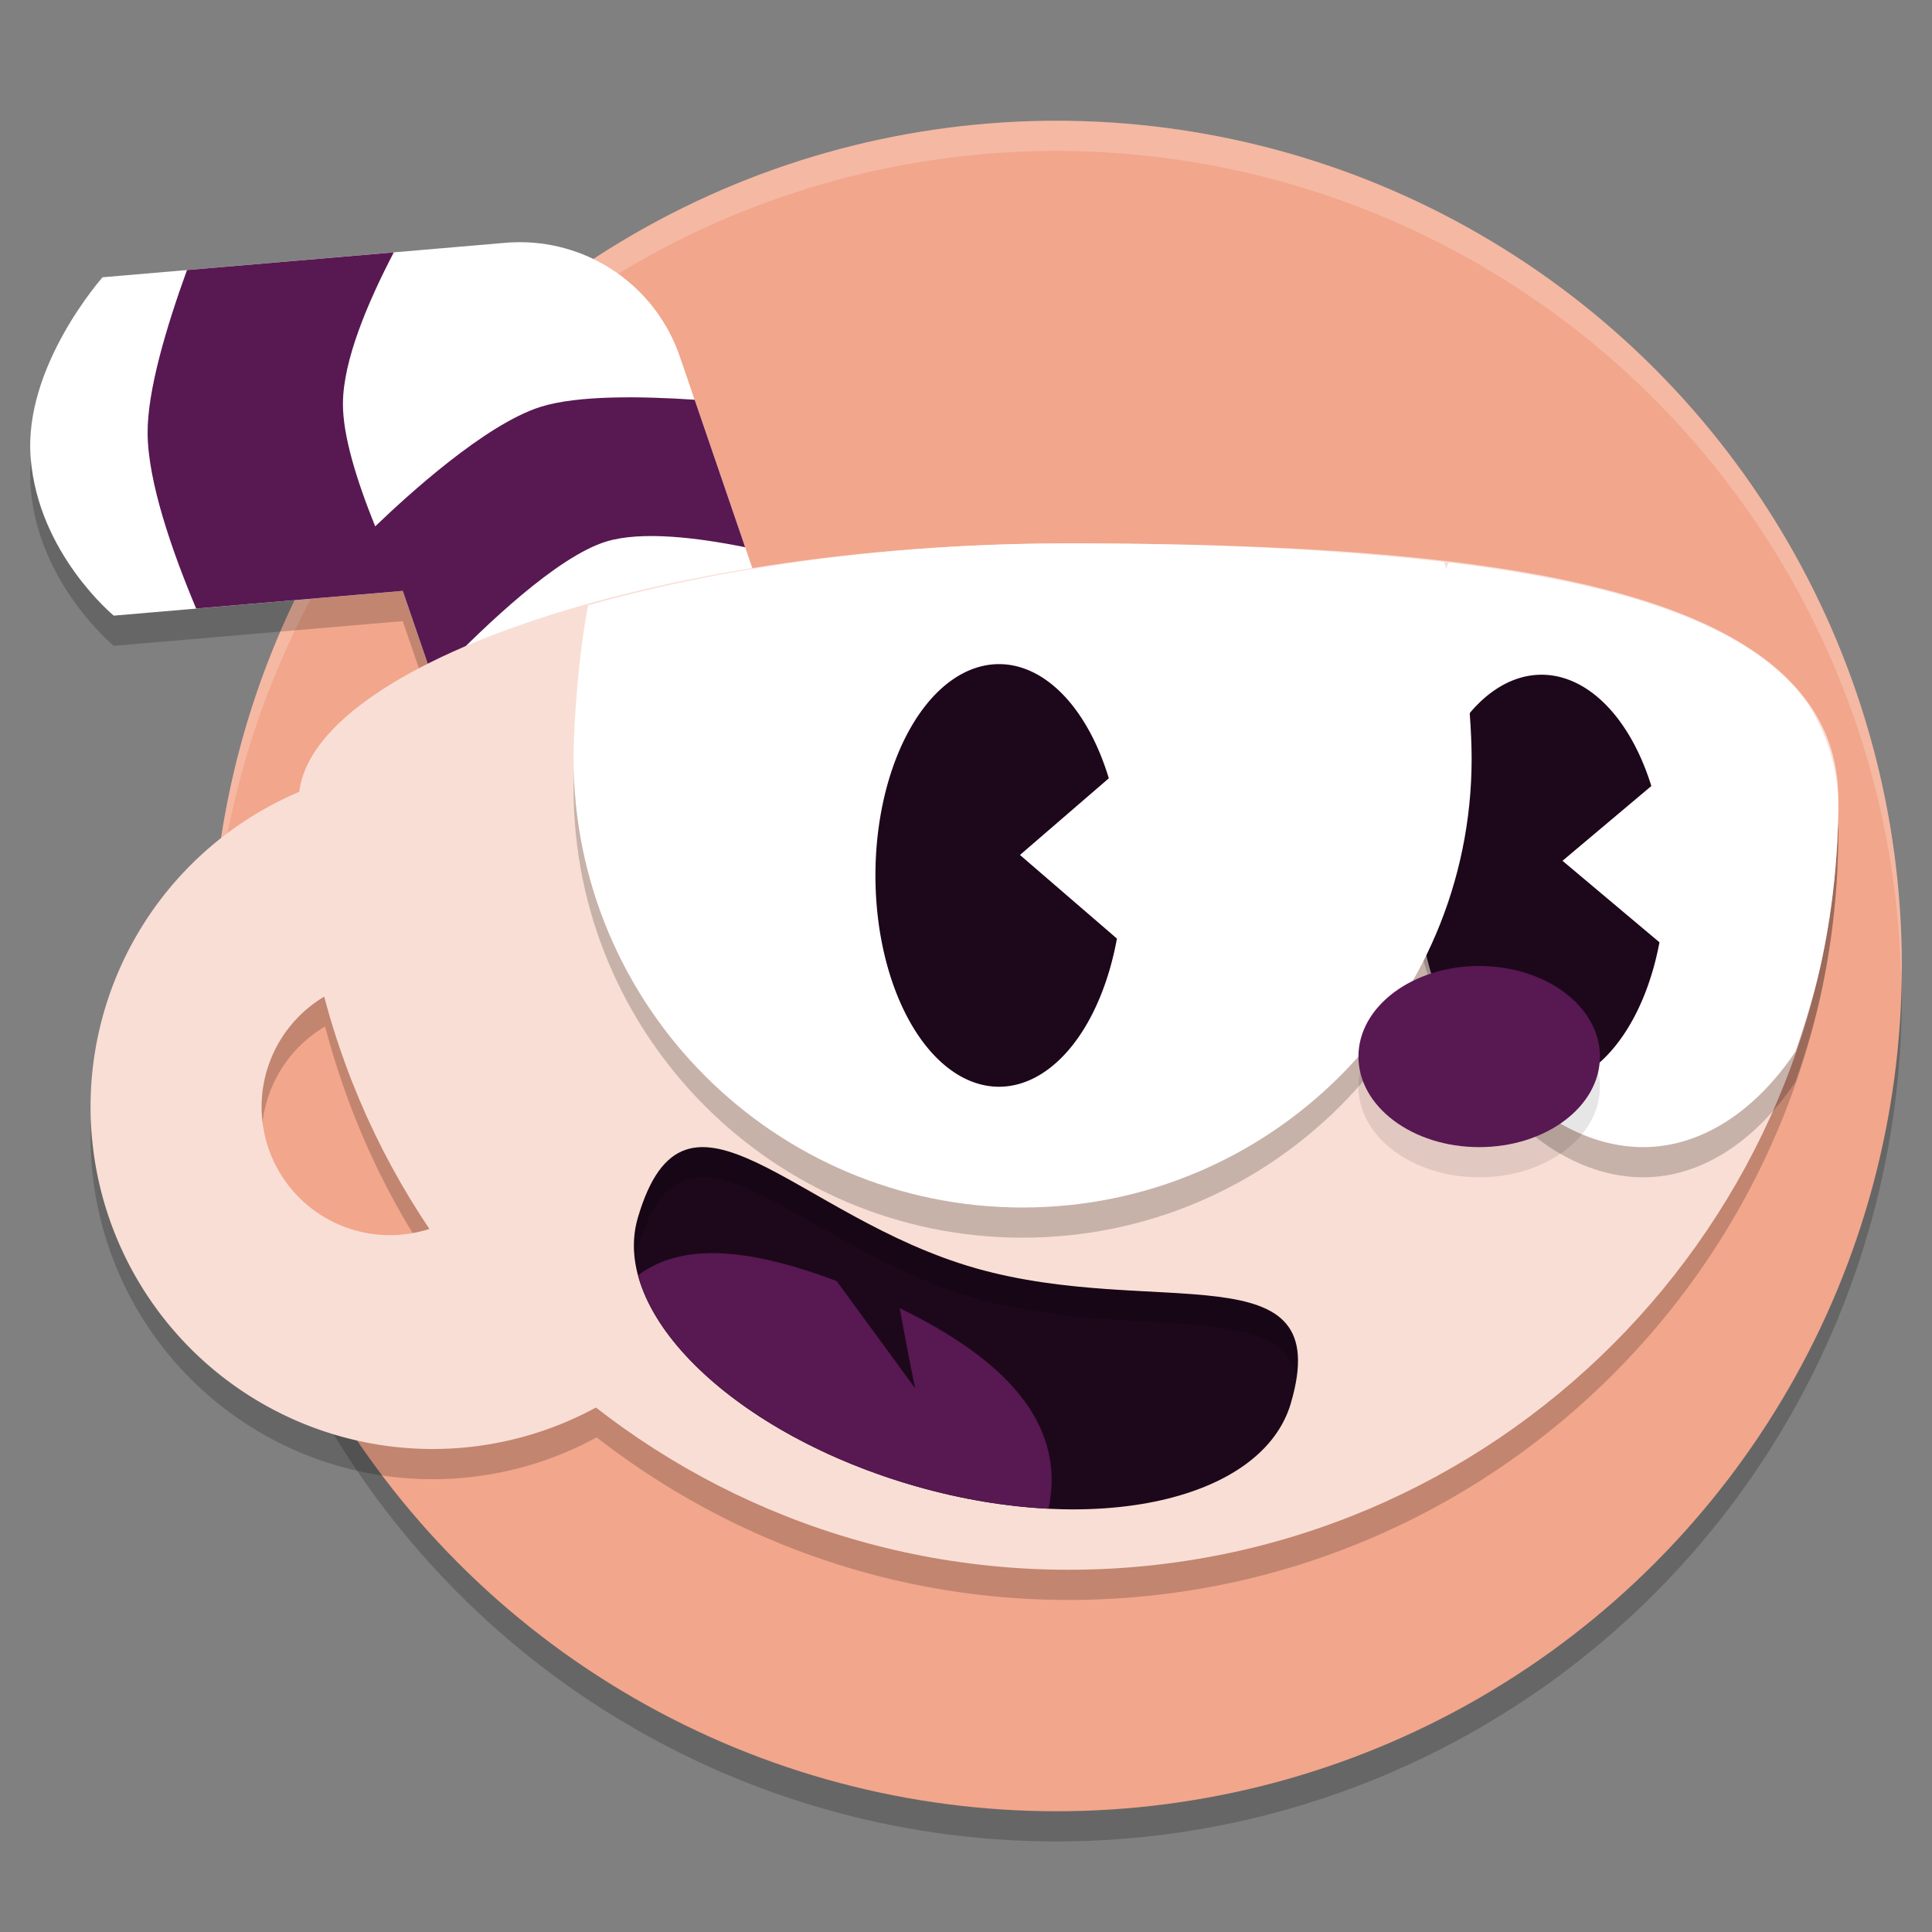 <svg xmlns="http://www.w3.org/2000/svg" width="64" height="64" version="1">
 <rect width="100%" height="100%" fill="#808080" stroke="none"/>
 <circle style="opacity:0.2" cx="35" cy="33" r="28"/>
 <circle style="fill:#f2a68c" cx="35" cy="32" r="28"/>
 <path style="opacity:0.2;fill:#ffffff" d="M 35 4 A 28 28 0 0 0 7 32 A 28 28 0 0 0 7.018 32.492 A 28 28 0 0 1 35 5 A 28 28 0 0 1 62.975 32.492 A 28 28 0 0 0 63 32 A 28 28 0 0 0 35 4 z"/>
 <path style="opacity:0.2" d="m 17.446,9.027 c -0.234,-0.009 -0.469,-0.004 -0.703,0.016 L 3.398,10.185 c 0,0 -2.639,2.965 -2.38,6.002 0.254,3.15 2.75,5.207 2.75,5.207 L 13.342,20.575 17.052,31.4 27.645,27.766 22.518,12.806 C 21.769,10.621 19.754,9.12 17.446,9.027 Z"/>
 <path style="fill:#ffffff" d="m 17.446,8.027 c -0.234,-0.009 -0.469,-0.004 -0.703,0.016 L 3.398,9.185 c 0,0 -2.639,2.965 -2.38,6.002 0.254,3.15 2.75,5.207 2.75,5.207 L 13.342,19.575 17.052,30.4 27.645,26.766 22.518,11.806 C 21.769,9.621 19.754,8.12 17.446,8.027 Z"/>
 <path style="fill:#581852" d="M 13.044,8.361 6.194,8.946 c -0.692,1.911 -1.308,3.984 -1.304,5.389 0.004,1.607 0.803,3.91 1.608,5.824 l 6.844,-0.585 1.397,4.074 h 0.793 c 0,0 -0.36,-0.628 -0.839,-1.504 1.38,-1.42 3.764,-3.708 5.392,-4.205 1.17,-0.358 3.021,-0.131 4.599,0.189 l -1.673,-4.886 c -1.768,-0.119 -3.884,-0.152 -5.111,0.238 -1.834,0.582 -4.41,2.936 -5.471,3.957 -0.609,-1.51 -1.078,-3.004 -1.069,-4.082 0.012,-1.413 0.8,-3.296 1.684,-4.993 z"/>
 <path style="opacity:0.2" d="m 35.398,19 c -13.773,0 -24.965,4.065 -25.453,8.219 A 11.333,11.333 0 0 0 3,37.668 11.333,11.333 0 0 0 14.332,49 11.333,11.333 0 0 0 19.766,47.613 C 24.086,50.976 29.499,53 35.398,53 c 14.083,0 25.5,-11.417 25.5,-25.5 0,-7.083 -11.417,-8.5 -25.5,-8.5 z M 10.77,34.004 c 0.732,2.778 1.892,5.381 3.453,7.703 a 4.25,4.25 0 0 1 -1.305,0.211 4.25,4.25 0 0 1 -4.25,-4.25 4.25,4.25 0 0 1 2.102,-3.664 z"/>
 <path style="fill:#f9ded5" d="m 60.9,26.5 c 0,14.083 -11.417,25.5 -25.5,25.5 C 21.317,52 9.9,40.583 9.9,26.5 c 0,-4.25 11.417,-8.5 25.5,-8.5 14.083,0 25.5,1.417 25.5,8.5 z"/>
 <path style="opacity:0.2" d="m 47.988,19.633 c -0.905,2.297 -1.408,5.691 -1.41,8.09 C 46.579,33.951 50.41,39 54.438,39 c 1.884,-0.002 3.683,-1.149 5.039,-3.164 0.36,-1.041 0.682,-2.098 0.906,-3.195 0.168,-0.821 0.296,-1.66 0.383,-2.508 9.12e-4,-0.009 0.003,-0.018 0.004,-0.027 3.9e-4,-0.004 -3.9e-4,-0.008 0,-0.012 0.083,-0.821 0.122,-1.654 0.125,-2.496 -0.002,-0.155 -0.017,-0.308 -0.031,-0.461 -0.008,-0.135 -0.026,-0.264 -0.043,-0.395 -0.128,-0.8 -0.416,-1.574 -0.852,-2.305 -0.128,-0.214 -0.313,-0.41 -0.465,-0.617 -2.023,-2.304 -6.186,-3.542 -11.516,-4.188 z"/>
 <path style="fill:#ffffff" d="m 47.988,18.633 c -0.905,2.297 -1.408,5.691 -1.41,8.09 C 46.579,32.951 50.41,38 54.438,38 c 1.884,-0.002 3.683,-1.149 5.039,-3.164 0.36,-1.041 0.682,-2.098 0.906,-3.195 0.168,-0.821 0.296,-1.66 0.383,-2.508 9.12e-4,-0.009 0.003,-0.018 0.004,-0.027 3.9e-4,-0.004 -3.9e-4,-0.008 0,-0.012 0.083,-0.821 0.122,-1.654 0.125,-2.496 -0.002,-0.155 -0.017,-0.308 -0.031,-0.461 -0.008,-0.135 -0.026,-0.264 -0.043,-0.395 -0.128,-0.8 -0.416,-1.574 -0.852,-2.305 C 59.841,23.223 59.656,23.027 59.504,22.82 57.481,20.516 53.318,19.278 47.988,18.633 Z"/>
 <path style="fill:#f9ded5" d="M 14.333,25.333 A 11.333,11.333 0 0 0 3,36.667 11.333,11.333 0 0 0 14.333,48 11.333,11.333 0 0 0 25.667,36.667 11.333,11.333 0 0 0 14.333,25.333 Z m -1.417,7.083 a 4.25,4.25 0 0 1 4.25,4.25 4.25,4.25 0 0 1 -4.25,4.25 4.25,4.25 0 0 1 -4.25,-4.25 4.25,4.25 0 0 1 4.25,-4.25 z"/>
 <path style="opacity:0.2" d="M 35.398,19 C 29.341,19 23.855,19.817 19.48,21.051 19.169,22.676 19.003,24.879 19,26.125 19,34.34 25.66,41 33.875,41 42.09,41 48.75,34.34 48.75,26.125 48.746,24.405 48.425,21.535 47.84,19.617 44.145,19.18 39.942,19 35.398,19 Z"/>
 <path style="fill:#1d081b" d="m 42.761,46.486 c -0.942,3.199 -6.422,4.454 -12.395,2.756 -5.973,-1.697 -10.175,-5.703 -9.236,-8.903 1.579,-5.381 5.221,-0.023 11.194,1.674 5.973,1.697 11.953,-0.677 10.436,4.473 z"/>
 <path style="fill:#581852" d="m 23.277,41.521 c -0.824,0.047 -1.544,0.278 -2.141,0.724 0.733,2.744 4.402,5.625 9.231,6.997 1.509,0.429 2.986,0.666 4.368,0.734 0.607,-2.904 -1.571,-5.006 -4.931,-6.641 0.166,0.887 0.323,1.775 0.513,2.656 L 27.716,42.438 c -1.641,-0.621 -3.163,-0.989 -4.438,-0.917 z"/>
 <path style="fill:#1d081b" d="M 51.066,22.351 A 4.095,6.824 0 0 0 46.972,29.176 4.095,6.824 0 0 0 51.066,36 4.095,6.824 0 0 0 54.972,31.215 l -3.212,-2.7 2.943,-2.477 a 4.095,6.824 0 0 0 -3.636,-3.687 z"/>
 <path style="fill:#ffffff" d="M 35.398,18 C 29.341,18 23.855,18.817 19.48,20.051 19.169,21.676 19.003,23.879 19,25.125 19,33.34 25.66,40 33.875,40 42.09,40 48.75,33.34 48.75,25.125 48.746,23.405 48.425,20.535 47.84,18.617 44.145,18.18 39.942,18 35.398,18 Z"/>
 <path style="fill:#1d081b" d="M 33.095,22 A 4.095,7 0 0 0 29,29 4.095,7 0 0 0 33.095,36 4.095,7 0 0 0 37,31.092 l -3.212,-2.77 2.943,-2.54 A 4.095,7 0 0 0 33.095,22 Z"/>
 <ellipse style="opacity:0.1" cx="49" cy="36" rx="4" ry="3"/>
 <ellipse style="fill:#581852" cx="49" cy="35" rx="4" ry="3"/>
 <path style="opacity:0.2" d="M 23.223 38 C 22.318 38.024 21.626 38.658 21.133 40.34 C 20.997 40.802 20.972 41.281 21.043 41.768 C 21.064 41.624 21.091 41.481 21.133 41.34 C 21.626 39.658 22.318 39.024 23.223 39 C 25.213 38.948 28.218 41.845 32.324 43.012 C 37.377 44.448 42.412 42.994 42.93 45.625 C 43.487 41.653 37.917 43.601 32.324 42.012 C 28.218 40.845 25.213 37.948 23.223 38 z"/>
</svg>
